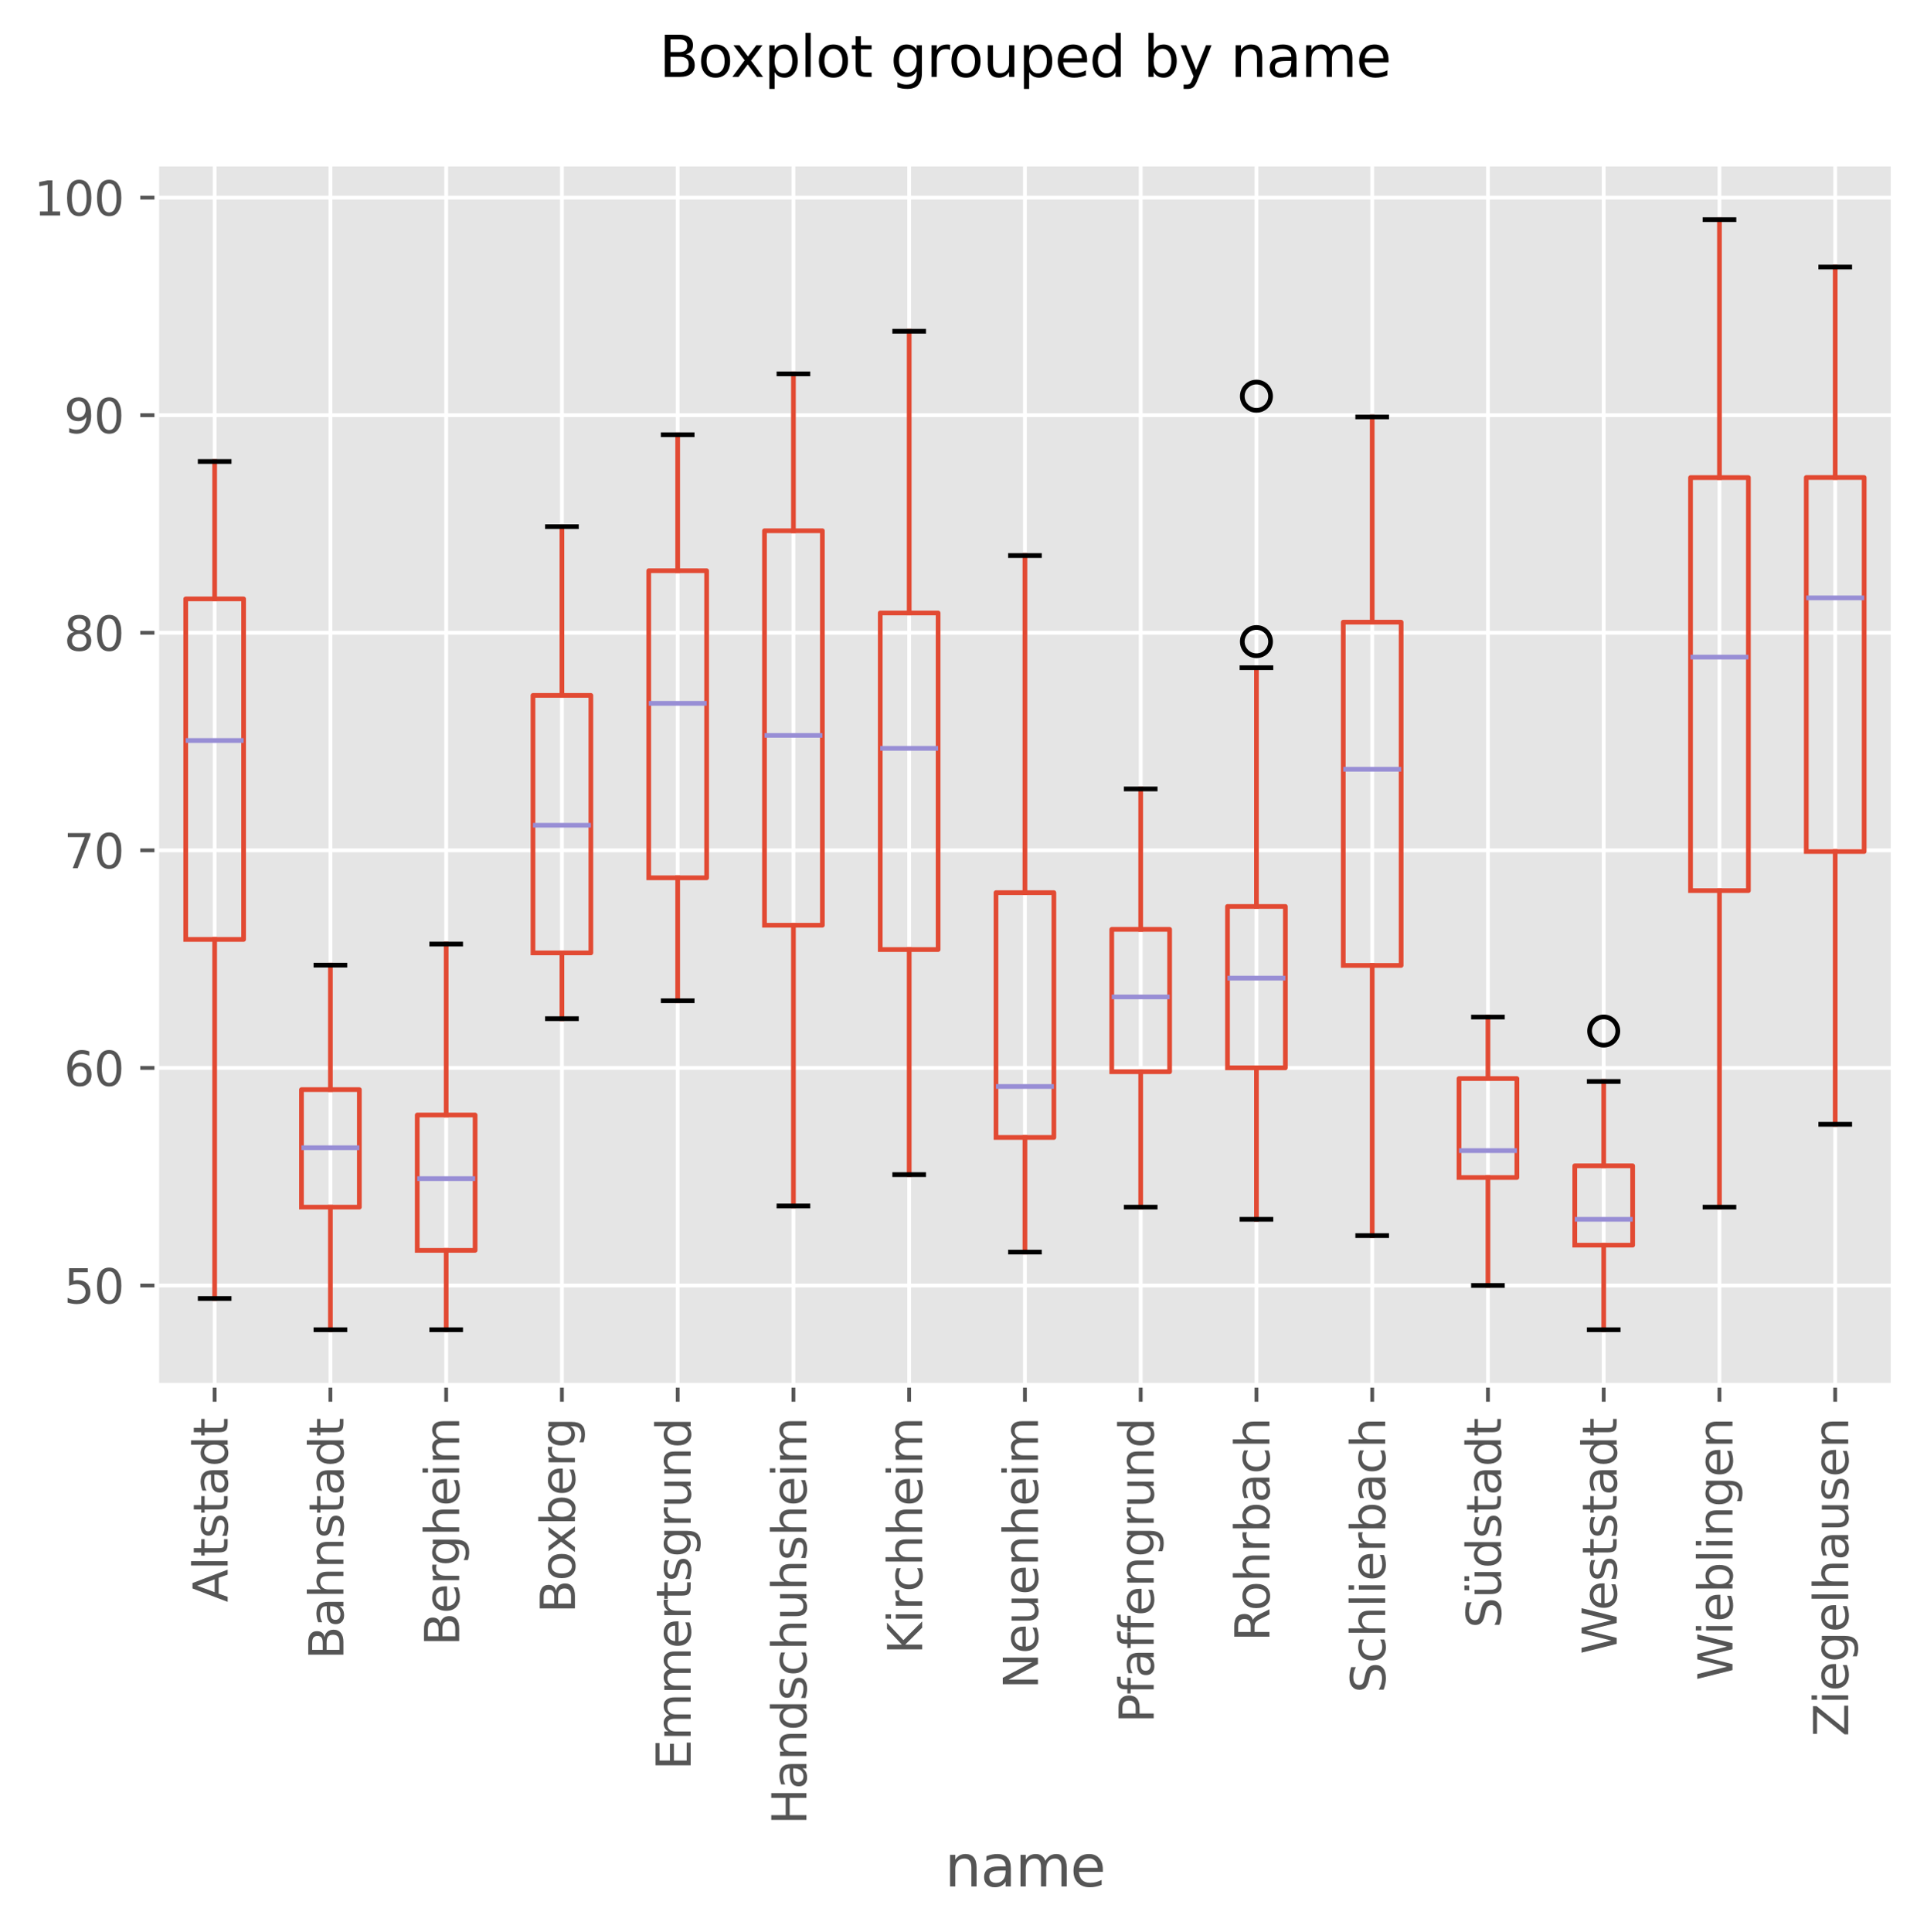 <?xml version="1.0" encoding="utf-8" standalone="no"?>
<!DOCTYPE svg PUBLIC "-//W3C//DTD SVG 1.1//EN"
  "http://www.w3.org/Graphics/SVG/1.1/DTD/svg11.dtd">
<svg xmlns:xlink="http://www.w3.org/1999/xlink" width="409.127pt" height="410.135pt" viewBox="0 0 409.127 410.135" xmlns="http://www.w3.org/2000/svg" version="1.1">
 <defs>
  <style type="text/css">*{stroke-linejoin: round; stroke-linecap: butt}</style>
 </defs>
 <g id="figure_1">
  <g id="patch_1">
   <path d="M 0 410.135 
L 409.127 410.135 
L 409.127 0 
L 0 0 
z
" style="fill: #ffffff"/>
  </g>
  <g id="axes_1">
   <g id="patch_2">
    <path d="M 33.288 294.048 
L 401.928 294.048 
L 401.928 34.848 
L 33.288 34.848 
z
" style="fill: #e5e5e5"/>
   </g>
   <g id="matplotlib.axis_1">
    <g id="xtick_1">
     <g id="line2d_1">
      <path d="M 45.575 294.048 
L 45.575 34.848 
" clip-path="url(#pa601365d12)" style="fill: none; stroke: #ffffff; stroke-width: 0.8; stroke-linecap: square"/>
     </g>
     <g id="line2d_2">
      <defs>
       <path id="mf03b03713c" d="M 0 0 
L 0 3.5 
" style="stroke: #555555; stroke-width: 0.8"/>
      </defs>
      <g>
       <use xlink:href="#mf03b03713c" x="45.575" y="294.048" style="fill: #555555; stroke: #555555; stroke-width: 0.8"/>
      </g>
     </g>
     <g id="text_1">
      <!-- Altstadt -->
      <g style="fill: #555555" transform="translate(48.335 340.114) rotate(-90) scale(0.1 -0.1)">
       <defs>
        <path id="DejaVuSans-41" d="M 2188 4044 
L 1331 1722 
L 3047 1722 
L 2188 4044 
z
M 1831 4666 
L 2547 4666 
L 4325 0 
L 3669 0 
L 3244 1197 
L 1141 1197 
L 716 0 
L 50 0 
L 1831 4666 
z
" transform="scale(0.016)"/>
        <path id="DejaVuSans-6c" d="M 603 4863 
L 1178 4863 
L 1178 0 
L 603 0 
L 603 4863 
z
" transform="scale(0.016)"/>
        <path id="DejaVuSans-74" d="M 1172 4494 
L 1172 3500 
L 2356 3500 
L 2356 3053 
L 1172 3053 
L 1172 1153 
Q 1172 725 1289 603 
Q 1406 481 1766 481 
L 2356 481 
L 2356 0 
L 1766 0 
Q 1100 0 847 248 
Q 594 497 594 1153 
L 594 3053 
L 172 3053 
L 172 3500 
L 594 3500 
L 594 4494 
L 1172 4494 
z
" transform="scale(0.016)"/>
        <path id="DejaVuSans-73" d="M 2834 3397 
L 2834 2853 
Q 2591 2978 2328 3040 
Q 2066 3103 1784 3103 
Q 1356 3103 1142 2972 
Q 928 2841 928 2578 
Q 928 2378 1081 2264 
Q 1234 2150 1697 2047 
L 1894 2003 
Q 2506 1872 2764 1633 
Q 3022 1394 3022 966 
Q 3022 478 2636 193 
Q 2250 -91 1575 -91 
Q 1294 -91 989 -36 
Q 684 19 347 128 
L 347 722 
Q 666 556 975 473 
Q 1284 391 1588 391 
Q 1994 391 2212 530 
Q 2431 669 2431 922 
Q 2431 1156 2273 1281 
Q 2116 1406 1581 1522 
L 1381 1569 
Q 847 1681 609 1914 
Q 372 2147 372 2553 
Q 372 3047 722 3315 
Q 1072 3584 1716 3584 
Q 2034 3584 2315 3537 
Q 2597 3491 2834 3397 
z
" transform="scale(0.016)"/>
        <path id="DejaVuSans-61" d="M 2194 1759 
Q 1497 1759 1228 1600 
Q 959 1441 959 1056 
Q 959 750 1161 570 
Q 1363 391 1709 391 
Q 2188 391 2477 730 
Q 2766 1069 2766 1631 
L 2766 1759 
L 2194 1759 
z
M 3341 1997 
L 3341 0 
L 2766 0 
L 2766 531 
Q 2569 213 2275 61 
Q 1981 -91 1556 -91 
Q 1019 -91 701 211 
Q 384 513 384 1019 
Q 384 1609 779 1909 
Q 1175 2209 1959 2209 
L 2766 2209 
L 2766 2266 
Q 2766 2663 2505 2880 
Q 2244 3097 1772 3097 
Q 1472 3097 1187 3025 
Q 903 2953 641 2809 
L 641 3341 
Q 956 3463 1253 3523 
Q 1550 3584 1831 3584 
Q 2591 3584 2966 3190 
Q 3341 2797 3341 1997 
z
" transform="scale(0.016)"/>
        <path id="DejaVuSans-64" d="M 2906 2969 
L 2906 4863 
L 3481 4863 
L 3481 0 
L 2906 0 
L 2906 525 
Q 2725 213 2448 61 
Q 2172 -91 1784 -91 
Q 1150 -91 751 415 
Q 353 922 353 1747 
Q 353 2572 751 3078 
Q 1150 3584 1784 3584 
Q 2172 3584 2448 3432 
Q 2725 3281 2906 2969 
z
M 947 1747 
Q 947 1113 1208 752 
Q 1469 391 1925 391 
Q 2381 391 2643 752 
Q 2906 1113 2906 1747 
Q 2906 2381 2643 2742 
Q 2381 3103 1925 3103 
Q 1469 3103 1208 2742 
Q 947 2381 947 1747 
z
" transform="scale(0.016)"/>
       </defs>
       <use xlink:href="#DejaVuSans-41"/>
       <use xlink:href="#DejaVuSans-6c" x="68.408"/>
       <use xlink:href="#DejaVuSans-74" x="96.191"/>
       <use xlink:href="#DejaVuSans-73" x="135.4"/>
       <use xlink:href="#DejaVuSans-74" x="187.5"/>
       <use xlink:href="#DejaVuSans-61" x="226.709"/>
       <use xlink:href="#DejaVuSans-64" x="287.988"/>
       <use xlink:href="#DejaVuSans-74" x="351.465"/>
      </g>
     </g>
    </g>
    <g id="xtick_2">
     <g id="line2d_3">
      <path d="M 70.151 294.048 
L 70.151 34.848 
" clip-path="url(#pa601365d12)" style="fill: none; stroke: #ffffff; stroke-width: 0.8; stroke-linecap: square"/>
     </g>
     <g id="line2d_4">
      <g>
       <use xlink:href="#mf03b03713c" x="70.151" y="294.048" style="fill: #555555; stroke: #555555; stroke-width: 0.8"/>
      </g>
     </g>
     <g id="text_2">
      <!-- Bahnstadt -->
      <g style="fill: #555555" transform="translate(72.911 352.239) rotate(-90) scale(0.1 -0.1)">
       <defs>
        <path id="DejaVuSans-42" d="M 1259 2228 
L 1259 519 
L 2272 519 
Q 2781 519 3026 730 
Q 3272 941 3272 1375 
Q 3272 1813 3026 2020 
Q 2781 2228 2272 2228 
L 1259 2228 
z
M 1259 4147 
L 1259 2741 
L 2194 2741 
Q 2656 2741 2882 2914 
Q 3109 3088 3109 3444 
Q 3109 3797 2882 3972 
Q 2656 4147 2194 4147 
L 1259 4147 
z
M 628 4666 
L 2241 4666 
Q 2963 4666 3353 4366 
Q 3744 4066 3744 3513 
Q 3744 3084 3544 2831 
Q 3344 2578 2956 2516 
Q 3422 2416 3680 2098 
Q 3938 1781 3938 1306 
Q 3938 681 3513 340 
Q 3088 0 2303 0 
L 628 0 
L 628 4666 
z
" transform="scale(0.016)"/>
        <path id="DejaVuSans-68" d="M 3513 2113 
L 3513 0 
L 2938 0 
L 2938 2094 
Q 2938 2591 2744 2837 
Q 2550 3084 2163 3084 
Q 1697 3084 1428 2787 
Q 1159 2491 1159 1978 
L 1159 0 
L 581 0 
L 581 4863 
L 1159 4863 
L 1159 2956 
Q 1366 3272 1645 3428 
Q 1925 3584 2291 3584 
Q 2894 3584 3203 3211 
Q 3513 2838 3513 2113 
z
" transform="scale(0.016)"/>
        <path id="DejaVuSans-6e" d="M 3513 2113 
L 3513 0 
L 2938 0 
L 2938 2094 
Q 2938 2591 2744 2837 
Q 2550 3084 2163 3084 
Q 1697 3084 1428 2787 
Q 1159 2491 1159 1978 
L 1159 0 
L 581 0 
L 581 3500 
L 1159 3500 
L 1159 2956 
Q 1366 3272 1645 3428 
Q 1925 3584 2291 3584 
Q 2894 3584 3203 3211 
Q 3513 2838 3513 2113 
z
" transform="scale(0.016)"/>
       </defs>
       <use xlink:href="#DejaVuSans-42"/>
       <use xlink:href="#DejaVuSans-61" x="68.604"/>
       <use xlink:href="#DejaVuSans-68" x="129.883"/>
       <use xlink:href="#DejaVuSans-6e" x="193.262"/>
       <use xlink:href="#DejaVuSans-73" x="256.641"/>
       <use xlink:href="#DejaVuSans-74" x="308.74"/>
       <use xlink:href="#DejaVuSans-61" x="347.949"/>
       <use xlink:href="#DejaVuSans-64" x="409.229"/>
       <use xlink:href="#DejaVuSans-74" x="472.705"/>
      </g>
     </g>
    </g>
    <g id="xtick_3">
     <g id="line2d_5">
      <path d="M 94.728 294.048 
L 94.728 34.848 
" clip-path="url(#pa601365d12)" style="fill: none; stroke: #ffffff; stroke-width: 0.8; stroke-linecap: square"/>
     </g>
     <g id="line2d_6">
      <g>
       <use xlink:href="#mf03b03713c" x="94.728" y="294.048" style="fill: #555555; stroke: #555555; stroke-width: 0.8"/>
      </g>
     </g>
     <g id="text_3">
      <!-- Bergheim -->
      <g style="fill: #555555" transform="translate(97.487 349.356) rotate(-90) scale(0.1 -0.1)">
       <defs>
        <path id="DejaVuSans-65" d="M 3597 1894 
L 3597 1613 
L 953 1613 
Q 991 1019 1311 708 
Q 1631 397 2203 397 
Q 2534 397 2845 478 
Q 3156 559 3463 722 
L 3463 178 
Q 3153 47 2828 -22 
Q 2503 -91 2169 -91 
Q 1331 -91 842 396 
Q 353 884 353 1716 
Q 353 2575 817 3079 
Q 1281 3584 2069 3584 
Q 2775 3584 3186 3129 
Q 3597 2675 3597 1894 
z
M 3022 2063 
Q 3016 2534 2758 2815 
Q 2500 3097 2075 3097 
Q 1594 3097 1305 2825 
Q 1016 2553 972 2059 
L 3022 2063 
z
" transform="scale(0.016)"/>
        <path id="DejaVuSans-72" d="M 2631 2963 
Q 2534 3019 2420 3045 
Q 2306 3072 2169 3072 
Q 1681 3072 1420 2755 
Q 1159 2438 1159 1844 
L 1159 0 
L 581 0 
L 581 3500 
L 1159 3500 
L 1159 2956 
Q 1341 3275 1631 3429 
Q 1922 3584 2338 3584 
Q 2397 3584 2469 3576 
Q 2541 3569 2628 3553 
L 2631 2963 
z
" transform="scale(0.016)"/>
        <path id="DejaVuSans-67" d="M 2906 1791 
Q 2906 2416 2648 2759 
Q 2391 3103 1925 3103 
Q 1463 3103 1205 2759 
Q 947 2416 947 1791 
Q 947 1169 1205 825 
Q 1463 481 1925 481 
Q 2391 481 2648 825 
Q 2906 1169 2906 1791 
z
M 3481 434 
Q 3481 -459 3084 -895 
Q 2688 -1331 1869 -1331 
Q 1566 -1331 1297 -1286 
Q 1028 -1241 775 -1147 
L 775 -588 
Q 1028 -725 1275 -790 
Q 1522 -856 1778 -856 
Q 2344 -856 2625 -561 
Q 2906 -266 2906 331 
L 2906 616 
Q 2728 306 2450 153 
Q 2172 0 1784 0 
Q 1141 0 747 490 
Q 353 981 353 1791 
Q 353 2603 747 3093 
Q 1141 3584 1784 3584 
Q 2172 3584 2450 3431 
Q 2728 3278 2906 2969 
L 2906 3500 
L 3481 3500 
L 3481 434 
z
" transform="scale(0.016)"/>
        <path id="DejaVuSans-69" d="M 603 3500 
L 1178 3500 
L 1178 0 
L 603 0 
L 603 3500 
z
M 603 4863 
L 1178 4863 
L 1178 4134 
L 603 4134 
L 603 4863 
z
" transform="scale(0.016)"/>
        <path id="DejaVuSans-6d" d="M 3328 2828 
Q 3544 3216 3844 3400 
Q 4144 3584 4550 3584 
Q 5097 3584 5394 3201 
Q 5691 2819 5691 2113 
L 5691 0 
L 5113 0 
L 5113 2094 
Q 5113 2597 4934 2840 
Q 4756 3084 4391 3084 
Q 3944 3084 3684 2787 
Q 3425 2491 3425 1978 
L 3425 0 
L 2847 0 
L 2847 2094 
Q 2847 2600 2669 2842 
Q 2491 3084 2119 3084 
Q 1678 3084 1418 2786 
Q 1159 2488 1159 1978 
L 1159 0 
L 581 0 
L 581 3500 
L 1159 3500 
L 1159 2956 
Q 1356 3278 1631 3431 
Q 1906 3584 2284 3584 
Q 2666 3584 2933 3390 
Q 3200 3197 3328 2828 
z
" transform="scale(0.016)"/>
       </defs>
       <use xlink:href="#DejaVuSans-42"/>
       <use xlink:href="#DejaVuSans-65" x="68.604"/>
       <use xlink:href="#DejaVuSans-72" x="130.127"/>
       <use xlink:href="#DejaVuSans-67" x="169.49"/>
       <use xlink:href="#DejaVuSans-68" x="232.967"/>
       <use xlink:href="#DejaVuSans-65" x="296.346"/>
       <use xlink:href="#DejaVuSans-69" x="357.869"/>
       <use xlink:href="#DejaVuSans-6d" x="385.652"/>
      </g>
     </g>
    </g>
    <g id="xtick_4">
     <g id="line2d_7">
      <path d="M 119.303 294.048 
L 119.303 34.848 
" clip-path="url(#pa601365d12)" style="fill: none; stroke: #ffffff; stroke-width: 0.8; stroke-linecap: square"/>
     </g>
     <g id="line2d_8">
      <g>
       <use xlink:href="#mf03b03713c" x="119.303" y="294.048" style="fill: #555555; stroke: #555555; stroke-width: 0.8"/>
      </g>
     </g>
     <g id="text_4">
      <!-- Boxberg -->
      <g style="fill: #555555" transform="translate(122.063 342.42) rotate(-90) scale(0.1 -0.1)">
       <defs>
        <path id="DejaVuSans-6f" d="M 1959 3097 
Q 1497 3097 1228 2736 
Q 959 2375 959 1747 
Q 959 1119 1226 758 
Q 1494 397 1959 397 
Q 2419 397 2687 759 
Q 2956 1122 2956 1747 
Q 2956 2369 2687 2733 
Q 2419 3097 1959 3097 
z
M 1959 3584 
Q 2709 3584 3137 3096 
Q 3566 2609 3566 1747 
Q 3566 888 3137 398 
Q 2709 -91 1959 -91 
Q 1206 -91 779 398 
Q 353 888 353 1747 
Q 353 2609 779 3096 
Q 1206 3584 1959 3584 
z
" transform="scale(0.016)"/>
        <path id="DejaVuSans-78" d="M 3513 3500 
L 2247 1797 
L 3578 0 
L 2900 0 
L 1881 1375 
L 863 0 
L 184 0 
L 1544 1831 
L 300 3500 
L 978 3500 
L 1906 2253 
L 2834 3500 
L 3513 3500 
z
" transform="scale(0.016)"/>
        <path id="DejaVuSans-62" d="M 3116 1747 
Q 3116 2381 2855 2742 
Q 2594 3103 2138 3103 
Q 1681 3103 1420 2742 
Q 1159 2381 1159 1747 
Q 1159 1113 1420 752 
Q 1681 391 2138 391 
Q 2594 391 2855 752 
Q 3116 1113 3116 1747 
z
M 1159 2969 
Q 1341 3281 1617 3432 
Q 1894 3584 2278 3584 
Q 2916 3584 3314 3078 
Q 3713 2572 3713 1747 
Q 3713 922 3314 415 
Q 2916 -91 2278 -91 
Q 1894 -91 1617 61 
Q 1341 213 1159 525 
L 1159 0 
L 581 0 
L 581 4863 
L 1159 4863 
L 1159 2969 
z
" transform="scale(0.016)"/>
       </defs>
       <use xlink:href="#DejaVuSans-42"/>
       <use xlink:href="#DejaVuSans-6f" x="68.604"/>
       <use xlink:href="#DejaVuSans-78" x="126.66"/>
       <use xlink:href="#DejaVuSans-62" x="185.84"/>
       <use xlink:href="#DejaVuSans-65" x="249.316"/>
       <use xlink:href="#DejaVuSans-72" x="310.84"/>
       <use xlink:href="#DejaVuSans-67" x="350.203"/>
      </g>
     </g>
    </g>
    <g id="xtick_5">
     <g id="line2d_9">
      <path d="M 143.88 294.048 
L 143.88 34.848 
" clip-path="url(#pa601365d12)" style="fill: none; stroke: #ffffff; stroke-width: 0.8; stroke-linecap: square"/>
     </g>
     <g id="line2d_10">
      <g>
       <use xlink:href="#mf03b03713c" x="143.88" y="294.048" style="fill: #555555; stroke: #555555; stroke-width: 0.8"/>
      </g>
     </g>
     <g id="text_5">
      <!-- Emmertsgrund -->
      <g style="fill: #555555" transform="translate(146.639 375.725) rotate(-90) scale(0.1 -0.1)">
       <defs>
        <path id="DejaVuSans-45" d="M 628 4666 
L 3578 4666 
L 3578 4134 
L 1259 4134 
L 1259 2753 
L 3481 2753 
L 3481 2222 
L 1259 2222 
L 1259 531 
L 3634 531 
L 3634 0 
L 628 0 
L 628 4666 
z
" transform="scale(0.016)"/>
        <path id="DejaVuSans-75" d="M 544 1381 
L 544 3500 
L 1119 3500 
L 1119 1403 
Q 1119 906 1312 657 
Q 1506 409 1894 409 
Q 2359 409 2629 706 
Q 2900 1003 2900 1516 
L 2900 3500 
L 3475 3500 
L 3475 0 
L 2900 0 
L 2900 538 
Q 2691 219 2414 64 
Q 2138 -91 1772 -91 
Q 1169 -91 856 284 
Q 544 659 544 1381 
z
M 1991 3584 
L 1991 3584 
z
" transform="scale(0.016)"/>
       </defs>
       <use xlink:href="#DejaVuSans-45"/>
       <use xlink:href="#DejaVuSans-6d" x="63.184"/>
       <use xlink:href="#DejaVuSans-6d" x="160.596"/>
       <use xlink:href="#DejaVuSans-65" x="258.008"/>
       <use xlink:href="#DejaVuSans-72" x="319.531"/>
       <use xlink:href="#DejaVuSans-74" x="360.645"/>
       <use xlink:href="#DejaVuSans-73" x="399.854"/>
       <use xlink:href="#DejaVuSans-67" x="451.953"/>
       <use xlink:href="#DejaVuSans-72" x="515.43"/>
       <use xlink:href="#DejaVuSans-75" x="556.543"/>
       <use xlink:href="#DejaVuSans-6e" x="619.922"/>
       <use xlink:href="#DejaVuSans-64" x="683.301"/>
      </g>
     </g>
    </g>
    <g id="xtick_6">
     <g id="line2d_11">
      <path d="M 168.456 294.048 
L 168.456 34.848 
" clip-path="url(#pa601365d12)" style="fill: none; stroke: #ffffff; stroke-width: 0.8; stroke-linecap: square"/>
     </g>
     <g id="line2d_12">
      <g>
       <use xlink:href="#mf03b03713c" x="168.456" y="294.048" style="fill: #555555; stroke: #555555; stroke-width: 0.8"/>
      </g>
     </g>
     <g id="text_6">
      <!-- Handschuhsheim -->
      <g style="fill: #555555" transform="translate(171.215 387.321) rotate(-90) scale(0.1 -0.1)">
       <defs>
        <path id="DejaVuSans-48" d="M 628 4666 
L 1259 4666 
L 1259 2753 
L 3553 2753 
L 3553 4666 
L 4184 4666 
L 4184 0 
L 3553 0 
L 3553 2222 
L 1259 2222 
L 1259 0 
L 628 0 
L 628 4666 
z
" transform="scale(0.016)"/>
        <path id="DejaVuSans-63" d="M 3122 3366 
L 3122 2828 
Q 2878 2963 2633 3030 
Q 2388 3097 2138 3097 
Q 1578 3097 1268 2742 
Q 959 2388 959 1747 
Q 959 1106 1268 751 
Q 1578 397 2138 397 
Q 2388 397 2633 464 
Q 2878 531 3122 666 
L 3122 134 
Q 2881 22 2623 -34 
Q 2366 -91 2075 -91 
Q 1284 -91 818 406 
Q 353 903 353 1747 
Q 353 2603 823 3093 
Q 1294 3584 2113 3584 
Q 2378 3584 2631 3529 
Q 2884 3475 3122 3366 
z
" transform="scale(0.016)"/>
       </defs>
       <use xlink:href="#DejaVuSans-48"/>
       <use xlink:href="#DejaVuSans-61" x="75.195"/>
       <use xlink:href="#DejaVuSans-6e" x="136.475"/>
       <use xlink:href="#DejaVuSans-64" x="199.854"/>
       <use xlink:href="#DejaVuSans-73" x="263.33"/>
       <use xlink:href="#DejaVuSans-63" x="315.43"/>
       <use xlink:href="#DejaVuSans-68" x="370.41"/>
       <use xlink:href="#DejaVuSans-75" x="433.789"/>
       <use xlink:href="#DejaVuSans-68" x="497.168"/>
       <use xlink:href="#DejaVuSans-73" x="560.547"/>
       <use xlink:href="#DejaVuSans-68" x="612.646"/>
       <use xlink:href="#DejaVuSans-65" x="676.025"/>
       <use xlink:href="#DejaVuSans-69" x="737.549"/>
       <use xlink:href="#DejaVuSans-6d" x="765.332"/>
      </g>
     </g>
    </g>
    <g id="xtick_7">
     <g id="line2d_13">
      <path d="M 193.031 294.048 
L 193.031 34.848 
" clip-path="url(#pa601365d12)" style="fill: none; stroke: #ffffff; stroke-width: 0.8; stroke-linecap: square"/>
     </g>
     <g id="line2d_14">
      <g>
       <use xlink:href="#mf03b03713c" x="193.031" y="294.048" style="fill: #555555; stroke: #555555; stroke-width: 0.8"/>
      </g>
     </g>
     <g id="text_7">
      <!-- Kirchheim -->
      <g style="fill: #555555" transform="translate(195.791 351.115) rotate(-90) scale(0.1 -0.1)">
       <defs>
        <path id="DejaVuSans-4b" d="M 628 4666 
L 1259 4666 
L 1259 2694 
L 3353 4666 
L 4166 4666 
L 1850 2491 
L 4331 0 
L 3500 0 
L 1259 2247 
L 1259 0 
L 628 0 
L 628 4666 
z
" transform="scale(0.016)"/>
       </defs>
       <use xlink:href="#DejaVuSans-4b"/>
       <use xlink:href="#DejaVuSans-69" x="65.576"/>
       <use xlink:href="#DejaVuSans-72" x="93.359"/>
       <use xlink:href="#DejaVuSans-63" x="132.223"/>
       <use xlink:href="#DejaVuSans-68" x="187.203"/>
       <use xlink:href="#DejaVuSans-68" x="250.582"/>
       <use xlink:href="#DejaVuSans-65" x="313.961"/>
       <use xlink:href="#DejaVuSans-69" x="375.484"/>
       <use xlink:href="#DejaVuSans-6d" x="403.268"/>
      </g>
     </g>
    </g>
    <g id="xtick_8">
     <g id="line2d_15">
      <path d="M 217.607 294.048 
L 217.607 34.848 
" clip-path="url(#pa601365d12)" style="fill: none; stroke: #ffffff; stroke-width: 0.8; stroke-linecap: square"/>
     </g>
     <g id="line2d_16">
      <g>
       <use xlink:href="#mf03b03713c" x="217.607" y="294.048" style="fill: #555555; stroke: #555555; stroke-width: 0.8"/>
      </g>
     </g>
     <g id="text_8">
      <!-- Neuenheim -->
      <g style="fill: #555555" transform="translate(220.367 358.52) rotate(-90) scale(0.1 -0.1)">
       <defs>
        <path id="DejaVuSans-4e" d="M 628 4666 
L 1478 4666 
L 3547 763 
L 3547 4666 
L 4159 4666 
L 4159 0 
L 3309 0 
L 1241 3903 
L 1241 0 
L 628 0 
L 628 4666 
z
" transform="scale(0.016)"/>
       </defs>
       <use xlink:href="#DejaVuSans-4e"/>
       <use xlink:href="#DejaVuSans-65" x="74.805"/>
       <use xlink:href="#DejaVuSans-75" x="136.328"/>
       <use xlink:href="#DejaVuSans-65" x="199.707"/>
       <use xlink:href="#DejaVuSans-6e" x="261.23"/>
       <use xlink:href="#DejaVuSans-68" x="324.609"/>
       <use xlink:href="#DejaVuSans-65" x="387.988"/>
       <use xlink:href="#DejaVuSans-69" x="449.512"/>
       <use xlink:href="#DejaVuSans-6d" x="477.295"/>
      </g>
     </g>
    </g>
    <g id="xtick_9">
     <g id="line2d_17">
      <path d="M 242.184 294.048 
L 242.184 34.848 
" clip-path="url(#pa601365d12)" style="fill: none; stroke: #ffffff; stroke-width: 0.8; stroke-linecap: square"/>
     </g>
     <g id="line2d_18">
      <g>
       <use xlink:href="#mf03b03713c" x="242.184" y="294.048" style="fill: #555555; stroke: #555555; stroke-width: 0.8"/>
      </g>
     </g>
     <g id="text_9">
      <!-- Pfaffengrund -->
      <g style="fill: #555555" transform="translate(244.943 365.74) rotate(-90) scale(0.1 -0.1)">
       <defs>
        <path id="DejaVuSans-50" d="M 1259 4147 
L 1259 2394 
L 2053 2394 
Q 2494 2394 2734 2622 
Q 2975 2850 2975 3272 
Q 2975 3691 2734 3919 
Q 2494 4147 2053 4147 
L 1259 4147 
z
M 628 4666 
L 2053 4666 
Q 2838 4666 3239 4311 
Q 3641 3956 3641 3272 
Q 3641 2581 3239 2228 
Q 2838 1875 2053 1875 
L 1259 1875 
L 1259 0 
L 628 0 
L 628 4666 
z
" transform="scale(0.016)"/>
        <path id="DejaVuSans-66" d="M 2375 4863 
L 2375 4384 
L 1825 4384 
Q 1516 4384 1395 4259 
Q 1275 4134 1275 3809 
L 1275 3500 
L 2222 3500 
L 2222 3053 
L 1275 3053 
L 1275 0 
L 697 0 
L 697 3053 
L 147 3053 
L 147 3500 
L 697 3500 
L 697 3744 
Q 697 4328 969 4595 
Q 1241 4863 1831 4863 
L 2375 4863 
z
" transform="scale(0.016)"/>
       </defs>
       <use xlink:href="#DejaVuSans-50"/>
       <use xlink:href="#DejaVuSans-66" x="60.303"/>
       <use xlink:href="#DejaVuSans-61" x="95.508"/>
       <use xlink:href="#DejaVuSans-66" x="156.787"/>
       <use xlink:href="#DejaVuSans-66" x="191.992"/>
       <use xlink:href="#DejaVuSans-65" x="227.197"/>
       <use xlink:href="#DejaVuSans-6e" x="288.721"/>
       <use xlink:href="#DejaVuSans-67" x="352.1"/>
       <use xlink:href="#DejaVuSans-72" x="415.576"/>
       <use xlink:href="#DejaVuSans-75" x="456.689"/>
       <use xlink:href="#DejaVuSans-6e" x="520.068"/>
       <use xlink:href="#DejaVuSans-64" x="583.447"/>
      </g>
     </g>
    </g>
    <g id="xtick_10">
     <g id="line2d_19">
      <path d="M 266.76 294.048 
L 266.76 34.848 
" clip-path="url(#pa601365d12)" style="fill: none; stroke: #ffffff; stroke-width: 0.8; stroke-linecap: square"/>
     </g>
     <g id="line2d_20">
      <g>
       <use xlink:href="#mf03b03713c" x="266.76" y="294.048" style="fill: #555555; stroke: #555555; stroke-width: 0.8"/>
      </g>
     </g>
     <g id="text_10">
      <!-- Rohrbach -->
      <g style="fill: #555555" transform="translate(269.519 348.426) rotate(-90) scale(0.1 -0.1)">
       <defs>
        <path id="DejaVuSans-52" d="M 2841 2188 
Q 3044 2119 3236 1894 
Q 3428 1669 3622 1275 
L 4263 0 
L 3584 0 
L 2988 1197 
Q 2756 1666 2539 1819 
Q 2322 1972 1947 1972 
L 1259 1972 
L 1259 0 
L 628 0 
L 628 4666 
L 2053 4666 
Q 2853 4666 3247 4331 
Q 3641 3997 3641 3322 
Q 3641 2881 3436 2590 
Q 3231 2300 2841 2188 
z
M 1259 4147 
L 1259 2491 
L 2053 2491 
Q 2509 2491 2742 2702 
Q 2975 2913 2975 3322 
Q 2975 3731 2742 3939 
Q 2509 4147 2053 4147 
L 1259 4147 
z
" transform="scale(0.016)"/>
       </defs>
       <use xlink:href="#DejaVuSans-52"/>
       <use xlink:href="#DejaVuSans-6f" x="64.982"/>
       <use xlink:href="#DejaVuSans-68" x="126.164"/>
       <use xlink:href="#DejaVuSans-72" x="189.543"/>
       <use xlink:href="#DejaVuSans-62" x="230.656"/>
       <use xlink:href="#DejaVuSans-61" x="294.133"/>
       <use xlink:href="#DejaVuSans-63" x="355.412"/>
       <use xlink:href="#DejaVuSans-68" x="410.393"/>
      </g>
     </g>
    </g>
    <g id="xtick_11">
     <g id="line2d_21">
      <path d="M 291.336 294.048 
L 291.336 34.848 
" clip-path="url(#pa601365d12)" style="fill: none; stroke: #ffffff; stroke-width: 0.8; stroke-linecap: square"/>
     </g>
     <g id="line2d_22">
      <g>
       <use xlink:href="#mf03b03713c" x="291.336" y="294.048" style="fill: #555555; stroke: #555555; stroke-width: 0.8"/>
      </g>
     </g>
     <g id="text_11">
      <!-- Schlierbach -->
      <g style="fill: #555555" transform="translate(294.095 359.365) rotate(-90) scale(0.1 -0.1)">
       <defs>
        <path id="DejaVuSans-53" d="M 3425 4513 
L 3425 3897 
Q 3066 4069 2747 4153 
Q 2428 4238 2131 4238 
Q 1616 4238 1336 4038 
Q 1056 3838 1056 3469 
Q 1056 3159 1242 3001 
Q 1428 2844 1947 2747 
L 2328 2669 
Q 3034 2534 3370 2195 
Q 3706 1856 3706 1288 
Q 3706 609 3251 259 
Q 2797 -91 1919 -91 
Q 1588 -91 1214 -16 
Q 841 59 441 206 
L 441 856 
Q 825 641 1194 531 
Q 1563 422 1919 422 
Q 2459 422 2753 634 
Q 3047 847 3047 1241 
Q 3047 1584 2836 1778 
Q 2625 1972 2144 2069 
L 1759 2144 
Q 1053 2284 737 2584 
Q 422 2884 422 3419 
Q 422 4038 858 4394 
Q 1294 4750 2059 4750 
Q 2388 4750 2728 4690 
Q 3069 4631 3425 4513 
z
" transform="scale(0.016)"/>
       </defs>
       <use xlink:href="#DejaVuSans-53"/>
       <use xlink:href="#DejaVuSans-63" x="63.477"/>
       <use xlink:href="#DejaVuSans-68" x="118.457"/>
       <use xlink:href="#DejaVuSans-6c" x="181.836"/>
       <use xlink:href="#DejaVuSans-69" x="209.619"/>
       <use xlink:href="#DejaVuSans-65" x="237.402"/>
       <use xlink:href="#DejaVuSans-72" x="298.926"/>
       <use xlink:href="#DejaVuSans-62" x="340.039"/>
       <use xlink:href="#DejaVuSans-61" x="403.516"/>
       <use xlink:href="#DejaVuSans-63" x="464.795"/>
       <use xlink:href="#DejaVuSans-68" x="519.775"/>
      </g>
     </g>
    </g>
    <g id="xtick_12">
     <g id="line2d_23">
      <path d="M 315.911 294.048 
L 315.911 34.848 
" clip-path="url(#pa601365d12)" style="fill: none; stroke: #ffffff; stroke-width: 0.8; stroke-linecap: square"/>
     </g>
     <g id="line2d_24">
      <g>
       <use xlink:href="#mf03b03713c" x="315.911" y="294.048" style="fill: #555555; stroke: #555555; stroke-width: 0.8"/>
      </g>
     </g>
     <g id="text_12">
      <!-- Südstadt -->
      <g style="fill: #555555" transform="translate(318.671 345.609) rotate(-90) scale(0.1 -0.1)">
       <defs>
        <path id="DejaVuSans-fc" d="M 544 1381 
L 544 3500 
L 1119 3500 
L 1119 1403 
Q 1119 906 1312 657 
Q 1506 409 1894 409 
Q 2359 409 2629 706 
Q 2900 1003 2900 1516 
L 2900 3500 
L 3475 3500 
L 3475 0 
L 2900 0 
L 2900 538 
Q 2691 219 2414 64 
Q 2138 -91 1772 -91 
Q 1169 -91 856 284 
Q 544 659 544 1381 
z
M 1991 3584 
L 1991 3584 
z
M 2278 4850 
L 2913 4850 
L 2913 4219 
L 2278 4219 
L 2278 4850 
z
M 1056 4850 
L 1691 4850 
L 1691 4219 
L 1056 4219 
L 1056 4850 
z
" transform="scale(0.016)"/>
       </defs>
       <use xlink:href="#DejaVuSans-53"/>
       <use xlink:href="#DejaVuSans-fc" x="63.477"/>
       <use xlink:href="#DejaVuSans-64" x="126.855"/>
       <use xlink:href="#DejaVuSans-73" x="190.332"/>
       <use xlink:href="#DejaVuSans-74" x="242.432"/>
       <use xlink:href="#DejaVuSans-61" x="281.641"/>
       <use xlink:href="#DejaVuSans-64" x="342.92"/>
       <use xlink:href="#DejaVuSans-74" x="406.396"/>
      </g>
     </g>
    </g>
    <g id="xtick_13">
     <g id="line2d_25">
      <path d="M 340.488 294.048 
L 340.488 34.848 
" clip-path="url(#pa601365d12)" style="fill: none; stroke: #ffffff; stroke-width: 0.8; stroke-linecap: square"/>
     </g>
     <g id="line2d_26">
      <g>
       <use xlink:href="#mf03b03713c" x="340.488" y="294.048" style="fill: #555555; stroke: #555555; stroke-width: 0.8"/>
      </g>
     </g>
     <g id="text_13">
      <!-- Weststadt -->
      <g style="fill: #555555" transform="translate(343.247 351.157) rotate(-90) scale(0.1 -0.1)">
       <defs>
        <path id="DejaVuSans-57" d="M 213 4666 
L 850 4666 
L 1831 722 
L 2809 4666 
L 3519 4666 
L 4500 722 
L 5478 4666 
L 6119 4666 
L 4947 0 
L 4153 0 
L 3169 4050 
L 2175 0 
L 1381 0 
L 213 4666 
z
" transform="scale(0.016)"/>
       </defs>
       <use xlink:href="#DejaVuSans-57"/>
       <use xlink:href="#DejaVuSans-65" x="93.002"/>
       <use xlink:href="#DejaVuSans-73" x="154.525"/>
       <use xlink:href="#DejaVuSans-74" x="206.625"/>
       <use xlink:href="#DejaVuSans-73" x="245.834"/>
       <use xlink:href="#DejaVuSans-74" x="297.934"/>
       <use xlink:href="#DejaVuSans-61" x="337.143"/>
       <use xlink:href="#DejaVuSans-64" x="398.422"/>
       <use xlink:href="#DejaVuSans-74" x="461.898"/>
      </g>
     </g>
    </g>
    <g id="xtick_14">
     <g id="line2d_27">
      <path d="M 365.063 294.048 
L 365.063 34.848 
" clip-path="url(#pa601365d12)" style="fill: none; stroke: #ffffff; stroke-width: 0.8; stroke-linecap: square"/>
     </g>
     <g id="line2d_28">
      <g>
       <use xlink:href="#mf03b03713c" x="365.063" y="294.048" style="fill: #555555; stroke: #555555; stroke-width: 0.8"/>
      </g>
     </g>
     <g id="text_14">
      <!-- Wieblingen -->
      <g style="fill: #555555" transform="translate(367.823 356.723) rotate(-90) scale(0.1 -0.1)">
       <use xlink:href="#DejaVuSans-57"/>
       <use xlink:href="#DejaVuSans-69" x="96.627"/>
       <use xlink:href="#DejaVuSans-65" x="124.41"/>
       <use xlink:href="#DejaVuSans-62" x="185.934"/>
       <use xlink:href="#DejaVuSans-6c" x="249.41"/>
       <use xlink:href="#DejaVuSans-69" x="277.193"/>
       <use xlink:href="#DejaVuSans-6e" x="304.977"/>
       <use xlink:href="#DejaVuSans-67" x="368.355"/>
       <use xlink:href="#DejaVuSans-65" x="431.832"/>
       <use xlink:href="#DejaVuSans-6e" x="493.355"/>
      </g>
     </g>
    </g>
    <g id="xtick_15">
     <g id="line2d_29">
      <path d="M 389.639 294.048 
L 389.639 34.848 
" clip-path="url(#pa601365d12)" style="fill: none; stroke: #ffffff; stroke-width: 0.8; stroke-linecap: square"/>
     </g>
     <g id="line2d_30">
      <g>
       <use xlink:href="#mf03b03713c" x="389.639" y="294.048" style="fill: #555555; stroke: #555555; stroke-width: 0.8"/>
      </g>
     </g>
     <g id="text_15">
      <!-- Ziegelhausen -->
      <g style="fill: #555555" transform="translate(392.399 368.612) rotate(-90) scale(0.1 -0.1)">
       <defs>
        <path id="DejaVuSans-5a" d="M 359 4666 
L 4025 4666 
L 4025 4184 
L 1075 531 
L 4097 531 
L 4097 0 
L 288 0 
L 288 481 
L 3238 4134 
L 359 4134 
L 359 4666 
z
" transform="scale(0.016)"/>
       </defs>
       <use xlink:href="#DejaVuSans-5a"/>
       <use xlink:href="#DejaVuSans-69" x="68.506"/>
       <use xlink:href="#DejaVuSans-65" x="96.289"/>
       <use xlink:href="#DejaVuSans-67" x="157.812"/>
       <use xlink:href="#DejaVuSans-65" x="221.289"/>
       <use xlink:href="#DejaVuSans-6c" x="282.812"/>
       <use xlink:href="#DejaVuSans-68" x="310.596"/>
       <use xlink:href="#DejaVuSans-61" x="373.975"/>
       <use xlink:href="#DejaVuSans-75" x="435.254"/>
       <use xlink:href="#DejaVuSans-73" x="498.633"/>
       <use xlink:href="#DejaVuSans-65" x="550.732"/>
       <use xlink:href="#DejaVuSans-6e" x="612.256"/>
      </g>
     </g>
    </g>
    <g id="text_16">
     <!-- name -->
     <g style="fill: #555555" transform="translate(200.592 400.44) scale(0.12 -0.12)">
      <use xlink:href="#DejaVuSans-6e"/>
      <use xlink:href="#DejaVuSans-61" x="63.379"/>
      <use xlink:href="#DejaVuSans-6d" x="124.658"/>
      <use xlink:href="#DejaVuSans-65" x="222.07"/>
     </g>
    </g>
   </g>
   <g id="matplotlib.axis_2">
    <g id="ytick_1">
     <g id="line2d_31">
      <path d="M 33.288 272.874 
L 401.928 272.874 
" clip-path="url(#pa601365d12)" style="fill: none; stroke: #ffffff; stroke-width: 0.8; stroke-linecap: square"/>
     </g>
     <g id="line2d_32">
      <defs>
       <path id="me607c88da3" d="M 0 0 
L -3.5 0 
" style="stroke: #555555; stroke-width: 0.8"/>
      </defs>
      <g>
       <use xlink:href="#me607c88da3" x="33.288" y="272.874" style="fill: #555555; stroke: #555555; stroke-width: 0.8"/>
      </g>
     </g>
     <g id="text_17">
      <!-- 50 -->
      <g style="fill: #555555" transform="translate(13.562 276.673) scale(0.1 -0.1)">
       <defs>
        <path id="DejaVuSans-35" d="M 691 4666 
L 3169 4666 
L 3169 4134 
L 1269 4134 
L 1269 2991 
Q 1406 3038 1543 3061 
Q 1681 3084 1819 3084 
Q 2600 3084 3056 2656 
Q 3513 2228 3513 1497 
Q 3513 744 3044 326 
Q 2575 -91 1722 -91 
Q 1428 -91 1123 -41 
Q 819 9 494 109 
L 494 744 
Q 775 591 1075 516 
Q 1375 441 1709 441 
Q 2250 441 2565 725 
Q 2881 1009 2881 1497 
Q 2881 1984 2565 2268 
Q 2250 2553 1709 2553 
Q 1456 2553 1204 2497 
Q 953 2441 691 2322 
L 691 4666 
z
" transform="scale(0.016)"/>
        <path id="DejaVuSans-30" d="M 2034 4250 
Q 1547 4250 1301 3770 
Q 1056 3291 1056 2328 
Q 1056 1369 1301 889 
Q 1547 409 2034 409 
Q 2525 409 2770 889 
Q 3016 1369 3016 2328 
Q 3016 3291 2770 3770 
Q 2525 4250 2034 4250 
z
M 2034 4750 
Q 2819 4750 3233 4129 
Q 3647 3509 3647 2328 
Q 3647 1150 3233 529 
Q 2819 -91 2034 -91 
Q 1250 -91 836 529 
Q 422 1150 422 2328 
Q 422 3509 836 4129 
Q 1250 4750 2034 4750 
z
" transform="scale(0.016)"/>
       </defs>
       <use xlink:href="#DejaVuSans-35"/>
       <use xlink:href="#DejaVuSans-30" x="63.623"/>
      </g>
     </g>
    </g>
    <g id="ytick_2">
     <g id="line2d_33">
      <path d="M 33.288 226.689 
L 401.928 226.689 
" clip-path="url(#pa601365d12)" style="fill: none; stroke: #ffffff; stroke-width: 0.8; stroke-linecap: square"/>
     </g>
     <g id="line2d_34">
      <g>
       <use xlink:href="#me607c88da3" x="33.288" y="226.689" style="fill: #555555; stroke: #555555; stroke-width: 0.8"/>
      </g>
     </g>
     <g id="text_18">
      <!-- 60 -->
      <g style="fill: #555555" transform="translate(13.562 230.488) scale(0.1 -0.1)">
       <defs>
        <path id="DejaVuSans-36" d="M 2113 2584 
Q 1688 2584 1439 2293 
Q 1191 2003 1191 1497 
Q 1191 994 1439 701 
Q 1688 409 2113 409 
Q 2538 409 2786 701 
Q 3034 994 3034 1497 
Q 3034 2003 2786 2293 
Q 2538 2584 2113 2584 
z
M 3366 4563 
L 3366 3988 
Q 3128 4100 2886 4159 
Q 2644 4219 2406 4219 
Q 1781 4219 1451 3797 
Q 1122 3375 1075 2522 
Q 1259 2794 1537 2939 
Q 1816 3084 2150 3084 
Q 2853 3084 3261 2657 
Q 3669 2231 3669 1497 
Q 3669 778 3244 343 
Q 2819 -91 2113 -91 
Q 1303 -91 875 529 
Q 447 1150 447 2328 
Q 447 3434 972 4092 
Q 1497 4750 2381 4750 
Q 2619 4750 2861 4703 
Q 3103 4656 3366 4563 
z
" transform="scale(0.016)"/>
       </defs>
       <use xlink:href="#DejaVuSans-36"/>
       <use xlink:href="#DejaVuSans-30" x="63.623"/>
      </g>
     </g>
    </g>
    <g id="ytick_3">
     <g id="line2d_35">
      <path d="M 33.288 180.504 
L 401.928 180.504 
" clip-path="url(#pa601365d12)" style="fill: none; stroke: #ffffff; stroke-width: 0.8; stroke-linecap: square"/>
     </g>
     <g id="line2d_36">
      <g>
       <use xlink:href="#me607c88da3" x="33.288" y="180.504" style="fill: #555555; stroke: #555555; stroke-width: 0.8"/>
      </g>
     </g>
     <g id="text_19">
      <!-- 70 -->
      <g style="fill: #555555" transform="translate(13.562 184.303) scale(0.1 -0.1)">
       <defs>
        <path id="DejaVuSans-37" d="M 525 4666 
L 3525 4666 
L 3525 4397 
L 1831 0 
L 1172 0 
L 2766 4134 
L 525 4134 
L 525 4666 
z
" transform="scale(0.016)"/>
       </defs>
       <use xlink:href="#DejaVuSans-37"/>
       <use xlink:href="#DejaVuSans-30" x="63.623"/>
      </g>
     </g>
    </g>
    <g id="ytick_4">
     <g id="line2d_37">
      <path d="M 33.288 134.318 
L 401.928 134.318 
" clip-path="url(#pa601365d12)" style="fill: none; stroke: #ffffff; stroke-width: 0.8; stroke-linecap: square"/>
     </g>
     <g id="line2d_38">
      <g>
       <use xlink:href="#me607c88da3" x="33.288" y="134.318" style="fill: #555555; stroke: #555555; stroke-width: 0.8"/>
      </g>
     </g>
     <g id="text_20">
      <!-- 80 -->
      <g style="fill: #555555" transform="translate(13.562 138.118) scale(0.1 -0.1)">
       <defs>
        <path id="DejaVuSans-38" d="M 2034 2216 
Q 1584 2216 1326 1975 
Q 1069 1734 1069 1313 
Q 1069 891 1326 650 
Q 1584 409 2034 409 
Q 2484 409 2743 651 
Q 3003 894 3003 1313 
Q 3003 1734 2745 1975 
Q 2488 2216 2034 2216 
z
M 1403 2484 
Q 997 2584 770 2862 
Q 544 3141 544 3541 
Q 544 4100 942 4425 
Q 1341 4750 2034 4750 
Q 2731 4750 3128 4425 
Q 3525 4100 3525 3541 
Q 3525 3141 3298 2862 
Q 3072 2584 2669 2484 
Q 3125 2378 3379 2068 
Q 3634 1759 3634 1313 
Q 3634 634 3220 271 
Q 2806 -91 2034 -91 
Q 1263 -91 848 271 
Q 434 634 434 1313 
Q 434 1759 690 2068 
Q 947 2378 1403 2484 
z
M 1172 3481 
Q 1172 3119 1398 2916 
Q 1625 2713 2034 2713 
Q 2441 2713 2670 2916 
Q 2900 3119 2900 3481 
Q 2900 3844 2670 4047 
Q 2441 4250 2034 4250 
Q 1625 4250 1398 4047 
Q 1172 3844 1172 3481 
z
" transform="scale(0.016)"/>
       </defs>
       <use xlink:href="#DejaVuSans-38"/>
       <use xlink:href="#DejaVuSans-30" x="63.623"/>
      </g>
     </g>
    </g>
    <g id="ytick_5">
     <g id="line2d_39">
      <path d="M 33.288 88.133 
L 401.928 88.133 
" clip-path="url(#pa601365d12)" style="fill: none; stroke: #ffffff; stroke-width: 0.8; stroke-linecap: square"/>
     </g>
     <g id="line2d_40">
      <g>
       <use xlink:href="#me607c88da3" x="33.288" y="88.133" style="fill: #555555; stroke: #555555; stroke-width: 0.8"/>
      </g>
     </g>
     <g id="text_21">
      <!-- 90 -->
      <g style="fill: #555555" transform="translate(13.562 91.932) scale(0.1 -0.1)">
       <defs>
        <path id="DejaVuSans-39" d="M 703 97 
L 703 672 
Q 941 559 1184 500 
Q 1428 441 1663 441 
Q 2288 441 2617 861 
Q 2947 1281 2994 2138 
Q 2813 1869 2534 1725 
Q 2256 1581 1919 1581 
Q 1219 1581 811 2004 
Q 403 2428 403 3163 
Q 403 3881 828 4315 
Q 1253 4750 1959 4750 
Q 2769 4750 3195 4129 
Q 3622 3509 3622 2328 
Q 3622 1225 3098 567 
Q 2575 -91 1691 -91 
Q 1453 -91 1209 -44 
Q 966 3 703 97 
z
M 1959 2075 
Q 2384 2075 2632 2365 
Q 2881 2656 2881 3163 
Q 2881 3666 2632 3958 
Q 2384 4250 1959 4250 
Q 1534 4250 1286 3958 
Q 1038 3666 1038 3163 
Q 1038 2656 1286 2365 
Q 1534 2075 1959 2075 
z
" transform="scale(0.016)"/>
       </defs>
       <use xlink:href="#DejaVuSans-39"/>
       <use xlink:href="#DejaVuSans-30" x="63.623"/>
      </g>
     </g>
    </g>
    <g id="ytick_6">
     <g id="line2d_41">
      <path d="M 33.288 41.948 
L 401.928 41.948 
" clip-path="url(#pa601365d12)" style="fill: none; stroke: #ffffff; stroke-width: 0.8; stroke-linecap: square"/>
     </g>
     <g id="line2d_42">
      <g>
       <use xlink:href="#me607c88da3" x="33.288" y="41.948" style="fill: #555555; stroke: #555555; stroke-width: 0.8"/>
      </g>
     </g>
     <g id="text_22">
      <!-- 100 -->
      <g style="fill: #555555" transform="translate(7.2 45.747) scale(0.1 -0.1)">
       <defs>
        <path id="DejaVuSans-31" d="M 794 531 
L 1825 531 
L 1825 4091 
L 703 3866 
L 703 4441 
L 1819 4666 
L 2450 4666 
L 2450 531 
L 3481 531 
L 3481 0 
L 794 0 
L 794 531 
z
" transform="scale(0.016)"/>
       </defs>
       <use xlink:href="#DejaVuSans-31"/>
       <use xlink:href="#DejaVuSans-30" x="63.623"/>
       <use xlink:href="#DejaVuSans-30" x="127.246"/>
      </g>
     </g>
    </g>
   </g>
   <g id="line2d_43">
    <path d="M 39.431 199.415 
L 51.719 199.415 
L 51.719 127.127 
L 39.431 127.127 
L 39.431 199.415 
" clip-path="url(#pa601365d12)" style="fill: none; stroke: #e24a33; stroke-linecap: square"/>
   </g>
   <g id="line2d_44">
    <path d="M 45.575 199.415 
L 45.575 275.635 
" clip-path="url(#pa601365d12)" style="fill: none; stroke: #e24a33; stroke-linecap: square"/>
   </g>
   <g id="line2d_45">
    <path d="M 45.575 127.127 
L 45.575 97.961 
" clip-path="url(#pa601365d12)" style="fill: none; stroke: #e24a33; stroke-linecap: square"/>
   </g>
   <g id="line2d_46">
    <path d="M 42.504 275.635 
L 48.648 275.635 
" clip-path="url(#pa601365d12)" style="fill: none; stroke: #000000; stroke-linecap: square"/>
   </g>
   <g id="line2d_47">
    <path d="M 42.504 97.961 
L 48.648 97.961 
" clip-path="url(#pa601365d12)" style="fill: none; stroke: #000000; stroke-linecap: square"/>
   </g>
   <g id="line2d_48"/>
   <g id="line2d_49">
    <path d="M 64.007 256.24 
L 76.296 256.24 
L 76.296 231.296 
L 64.007 231.296 
L 64.007 256.24 
" clip-path="url(#pa601365d12)" style="fill: none; stroke: #e24a33; stroke-linecap: square"/>
   </g>
   <g id="line2d_50">
    <path d="M 70.151 256.24 
L 70.151 282.266 
" clip-path="url(#pa601365d12)" style="fill: none; stroke: #e24a33; stroke-linecap: square"/>
   </g>
   <g id="line2d_51">
    <path d="M 70.151 231.296 
L 70.151 204.874 
" clip-path="url(#pa601365d12)" style="fill: none; stroke: #e24a33; stroke-linecap: square"/>
   </g>
   <g id="line2d_52">
    <path d="M 67.079 282.266 
L 73.224 282.266 
" clip-path="url(#pa601365d12)" style="fill: none; stroke: #000000; stroke-linecap: square"/>
   </g>
   <g id="line2d_53">
    <path d="M 67.079 204.874 
L 73.224 204.874 
" clip-path="url(#pa601365d12)" style="fill: none; stroke: #000000; stroke-linecap: square"/>
   </g>
   <g id="line2d_54"/>
   <g id="line2d_55">
    <path d="M 88.584 265.417 
L 100.871 265.417 
L 100.871 236.682 
L 88.584 236.682 
L 88.584 265.417 
" clip-path="url(#pa601365d12)" style="fill: none; stroke: #e24a33; stroke-linecap: square"/>
   </g>
   <g id="line2d_56">
    <path d="M 94.728 265.417 
L 94.728 282.266 
" clip-path="url(#pa601365d12)" style="fill: none; stroke: #e24a33; stroke-linecap: square"/>
   </g>
   <g id="line2d_57">
    <path d="M 94.728 236.682 
L 94.728 200.398 
" clip-path="url(#pa601365d12)" style="fill: none; stroke: #e24a33; stroke-linecap: square"/>
   </g>
   <g id="line2d_58">
    <path d="M 91.656 282.266 
L 97.799 282.266 
" clip-path="url(#pa601365d12)" style="fill: none; stroke: #000000; stroke-linecap: square"/>
   </g>
   <g id="line2d_59">
    <path d="M 91.656 200.398 
L 97.799 200.398 
" clip-path="url(#pa601365d12)" style="fill: none; stroke: #000000; stroke-linecap: square"/>
   </g>
   <g id="line2d_60"/>
   <g id="line2d_61">
    <path d="M 113.159 202.269 
L 125.448 202.269 
L 125.448 147.612 
L 113.159 147.612 
L 113.159 202.269 
" clip-path="url(#pa601365d12)" style="fill: none; stroke: #e24a33; stroke-linecap: square"/>
   </g>
   <g id="line2d_62">
    <path d="M 119.303 202.269 
L 119.303 216.235 
" clip-path="url(#pa601365d12)" style="fill: none; stroke: #e24a33; stroke-linecap: square"/>
   </g>
   <g id="line2d_63">
    <path d="M 119.303 147.612 
L 119.303 111.791 
" clip-path="url(#pa601365d12)" style="fill: none; stroke: #e24a33; stroke-linecap: square"/>
   </g>
   <g id="line2d_64">
    <path d="M 116.231 216.235 
L 122.376 216.235 
" clip-path="url(#pa601365d12)" style="fill: none; stroke: #000000; stroke-linecap: square"/>
   </g>
   <g id="line2d_65">
    <path d="M 116.231 111.791 
L 122.376 111.791 
" clip-path="url(#pa601365d12)" style="fill: none; stroke: #000000; stroke-linecap: square"/>
   </g>
   <g id="line2d_66"/>
   <g id="line2d_67">
    <path d="M 137.736 186.335 
L 150.024 186.335 
L 150.024 121.152 
L 137.736 121.152 
L 137.736 186.335 
" clip-path="url(#pa601365d12)" style="fill: none; stroke: #e24a33; stroke-linecap: square"/>
   </g>
   <g id="line2d_68">
    <path d="M 143.88 186.335 
L 143.88 212.427 
" clip-path="url(#pa601365d12)" style="fill: none; stroke: #e24a33; stroke-linecap: square"/>
   </g>
   <g id="line2d_69">
    <path d="M 143.88 121.152 
L 143.88 92.284 
" clip-path="url(#pa601365d12)" style="fill: none; stroke: #e24a33; stroke-linecap: square"/>
   </g>
   <g id="line2d_70">
    <path d="M 140.808 212.427 
L 146.952 212.427 
" clip-path="url(#pa601365d12)" style="fill: none; stroke: #000000; stroke-linecap: square"/>
   </g>
   <g id="line2d_71">
    <path d="M 140.808 92.284 
L 146.952 92.284 
" clip-path="url(#pa601365d12)" style="fill: none; stroke: #000000; stroke-linecap: square"/>
   </g>
   <g id="line2d_72"/>
   <g id="line2d_73">
    <path d="M 162.311 196.404 
L 174.6 196.404 
L 174.6 112.665 
L 162.311 112.665 
L 162.311 196.404 
" clip-path="url(#pa601365d12)" style="fill: none; stroke: #e24a33; stroke-linecap: square"/>
   </g>
   <g id="line2d_74">
    <path d="M 168.456 196.404 
L 168.456 255.992 
" clip-path="url(#pa601365d12)" style="fill: none; stroke: #e24a33; stroke-linecap: square"/>
   </g>
   <g id="line2d_75">
    <path d="M 168.456 112.665 
L 168.456 79.357 
" clip-path="url(#pa601365d12)" style="fill: none; stroke: #e24a33; stroke-linecap: square"/>
   </g>
   <g id="line2d_76">
    <path d="M 165.383 255.992 
L 171.528 255.992 
" clip-path="url(#pa601365d12)" style="fill: none; stroke: #000000; stroke-linecap: square"/>
   </g>
   <g id="line2d_77">
    <path d="M 165.383 79.357 
L 171.528 79.357 
" clip-path="url(#pa601365d12)" style="fill: none; stroke: #000000; stroke-linecap: square"/>
   </g>
   <g id="line2d_78"/>
   <g id="line2d_79">
    <path d="M 186.887 201.566 
L 199.175 201.566 
L 199.175 130.119 
L 186.887 130.119 
L 186.887 201.566 
" clip-path="url(#pa601365d12)" style="fill: none; stroke: #e24a33; stroke-linecap: square"/>
   </g>
   <g id="line2d_80">
    <path d="M 193.031 201.566 
L 193.031 249.341 
" clip-path="url(#pa601365d12)" style="fill: none; stroke: #e24a33; stroke-linecap: square"/>
   </g>
   <g id="line2d_81">
    <path d="M 193.031 130.119 
L 193.031 70.317 
" clip-path="url(#pa601365d12)" style="fill: none; stroke: #e24a33; stroke-linecap: square"/>
   </g>
   <g id="line2d_82">
    <path d="M 189.959 249.341 
L 196.103 249.341 
" clip-path="url(#pa601365d12)" style="fill: none; stroke: #000000; stroke-linecap: square"/>
   </g>
   <g id="line2d_83">
    <path d="M 189.959 70.317 
L 196.103 70.317 
" clip-path="url(#pa601365d12)" style="fill: none; stroke: #000000; stroke-linecap: square"/>
   </g>
   <g id="line2d_84"/>
   <g id="line2d_85">
    <path d="M 211.464 241.452 
L 223.751 241.452 
L 223.751 189.485 
L 211.464 189.485 
L 211.464 241.452 
" clip-path="url(#pa601365d12)" style="fill: none; stroke: #e24a33; stroke-linecap: square"/>
   </g>
   <g id="line2d_86">
    <path d="M 217.607 241.452 
L 217.607 265.786 
" clip-path="url(#pa601365d12)" style="fill: none; stroke: #e24a33; stroke-linecap: square"/>
   </g>
   <g id="line2d_87">
    <path d="M 217.607 189.485 
L 217.607 117.928 
" clip-path="url(#pa601365d12)" style="fill: none; stroke: #e24a33; stroke-linecap: square"/>
   </g>
   <g id="line2d_88">
    <path d="M 214.536 265.786 
L 220.679 265.786 
" clip-path="url(#pa601365d12)" style="fill: none; stroke: #000000; stroke-linecap: square"/>
   </g>
   <g id="line2d_89">
    <path d="M 214.536 117.928 
L 220.679 117.928 
" clip-path="url(#pa601365d12)" style="fill: none; stroke: #000000; stroke-linecap: square"/>
   </g>
   <g id="line2d_90"/>
   <g id="line2d_91">
    <path d="M 236.04 227.498 
L 248.327 227.498 
L 248.327 197.278 
L 236.04 197.278 
L 236.04 227.498 
" clip-path="url(#pa601365d12)" style="fill: none; stroke: #e24a33; stroke-linecap: square"/>
   </g>
   <g id="line2d_92">
    <path d="M 242.184 227.498 
L 242.184 256.24 
" clip-path="url(#pa601365d12)" style="fill: none; stroke: #e24a33; stroke-linecap: square"/>
   </g>
   <g id="line2d_93">
    <path d="M 242.184 197.278 
L 242.184 167.468 
" clip-path="url(#pa601365d12)" style="fill: none; stroke: #e24a33; stroke-linecap: square"/>
   </g>
   <g id="line2d_94">
    <path d="M 239.112 256.24 
L 245.256 256.24 
" clip-path="url(#pa601365d12)" style="fill: none; stroke: #000000; stroke-linecap: square"/>
   </g>
   <g id="line2d_95">
    <path d="M 239.112 167.468 
L 245.256 167.468 
" clip-path="url(#pa601365d12)" style="fill: none; stroke: #000000; stroke-linecap: square"/>
   </g>
   <g id="line2d_96"/>
   <g id="line2d_97">
    <path d="M 260.615 226.669 
L 272.904 226.669 
L 272.904 192.415 
L 260.615 192.415 
L 260.615 226.669 
" clip-path="url(#pa601365d12)" style="fill: none; stroke: #e24a33; stroke-linecap: square"/>
   </g>
   <g id="line2d_98">
    <path d="M 266.76 226.669 
L 266.76 258.826 
" clip-path="url(#pa601365d12)" style="fill: none; stroke: #e24a33; stroke-linecap: square"/>
   </g>
   <g id="line2d_99">
    <path d="M 266.76 192.415 
L 266.76 141.734 
" clip-path="url(#pa601365d12)" style="fill: none; stroke: #e24a33; stroke-linecap: square"/>
   </g>
   <g id="line2d_100">
    <path d="M 263.688 258.826 
L 269.832 258.826 
" clip-path="url(#pa601365d12)" style="fill: none; stroke: #000000; stroke-linecap: square"/>
   </g>
   <g id="line2d_101">
    <path d="M 263.688 141.734 
L 269.832 141.734 
" clip-path="url(#pa601365d12)" style="fill: none; stroke: #000000; stroke-linecap: square"/>
   </g>
   <g id="line2d_102">
    <defs>
     <path id="mddba15cf75" d="M 0 3 
C 0.796 3 1.559 2.684 2.121 2.121 
C 2.684 1.559 3 0.796 3 0 
C 3 -0.796 2.684 -1.559 2.121 -2.121 
C 1.559 -2.684 0.796 -3 0 -3 
C -0.796 -3 -1.559 -2.684 -2.121 -2.121 
C -2.684 -1.559 -3 -0.796 -3 0 
C -3 0.796 -2.684 1.559 -2.121 2.121 
C -1.559 2.684 -0.796 3 0 3 
z
" style="stroke: #000000"/>
    </defs>
    <g clip-path="url(#pa601365d12)">
     <use xlink:href="#mddba15cf75" x="266.76" y="136.196" style="fill-opacity: 0; stroke: #000000"/>
     <use xlink:href="#mddba15cf75" x="266.76" y="84.099" style="fill-opacity: 0; stroke: #000000"/>
    </g>
   </g>
   <g id="line2d_103">
    <path d="M 285.192 204.936 
L 297.479 204.936 
L 297.479 132.069 
L 285.192 132.069 
L 285.192 204.936 
" clip-path="url(#pa601365d12)" style="fill: none; stroke: #e24a33; stroke-linecap: square"/>
   </g>
   <g id="line2d_104">
    <path d="M 291.336 204.936 
L 291.336 262.284 
" clip-path="url(#pa601365d12)" style="fill: none; stroke: #e24a33; stroke-linecap: square"/>
   </g>
   <g id="line2d_105">
    <path d="M 291.336 132.069 
L 291.336 88.498 
" clip-path="url(#pa601365d12)" style="fill: none; stroke: #e24a33; stroke-linecap: square"/>
   </g>
   <g id="line2d_106">
    <path d="M 288.264 262.284 
L 294.408 262.284 
" clip-path="url(#pa601365d12)" style="fill: none; stroke: #000000; stroke-linecap: square"/>
   </g>
   <g id="line2d_107">
    <path d="M 288.264 88.498 
L 294.408 88.498 
" clip-path="url(#pa601365d12)" style="fill: none; stroke: #000000; stroke-linecap: square"/>
   </g>
   <g id="line2d_108"/>
   <g id="line2d_109">
    <path d="M 309.767 249.953 
L 322.055 249.953 
L 322.055 228.945 
L 309.767 228.945 
L 309.767 249.953 
" clip-path="url(#pa601365d12)" style="fill: none; stroke: #e24a33; stroke-linecap: square"/>
   </g>
   <g id="line2d_110">
    <path d="M 315.911 249.953 
L 315.911 272.866 
" clip-path="url(#pa601365d12)" style="fill: none; stroke: #e24a33; stroke-linecap: square"/>
   </g>
   <g id="line2d_111">
    <path d="M 315.911 228.945 
L 315.911 215.895 
" clip-path="url(#pa601365d12)" style="fill: none; stroke: #e24a33; stroke-linecap: square"/>
   </g>
   <g id="line2d_112">
    <path d="M 312.839 272.866 
L 318.983 272.866 
" clip-path="url(#pa601365d12)" style="fill: none; stroke: #000000; stroke-linecap: square"/>
   </g>
   <g id="line2d_113">
    <path d="M 312.839 215.895 
L 318.983 215.895 
" clip-path="url(#pa601365d12)" style="fill: none; stroke: #000000; stroke-linecap: square"/>
   </g>
   <g id="line2d_114"/>
   <g id="line2d_115">
    <path d="M 334.344 264.312 
L 346.632 264.312 
L 346.632 247.474 
L 334.344 247.474 
L 334.344 264.312 
" clip-path="url(#pa601365d12)" style="fill: none; stroke: #e24a33; stroke-linecap: square"/>
   </g>
   <g id="line2d_116">
    <path d="M 340.488 264.312 
L 340.488 282.266 
" clip-path="url(#pa601365d12)" style="fill: none; stroke: #e24a33; stroke-linecap: square"/>
   </g>
   <g id="line2d_117">
    <path d="M 340.488 247.474 
L 340.488 229.558 
" clip-path="url(#pa601365d12)" style="fill: none; stroke: #e24a33; stroke-linecap: square"/>
   </g>
   <g id="line2d_118">
    <path d="M 337.416 282.266 
L 343.56 282.266 
" clip-path="url(#pa601365d12)" style="fill: none; stroke: #000000; stroke-linecap: square"/>
   </g>
   <g id="line2d_119">
    <path d="M 337.416 229.558 
L 343.56 229.558 
" clip-path="url(#pa601365d12)" style="fill: none; stroke: #000000; stroke-linecap: square"/>
   </g>
   <g id="line2d_120">
    <g clip-path="url(#pa601365d12)">
     <use xlink:href="#mddba15cf75" x="340.488" y="218.863" style="fill-opacity: 0; stroke: #000000"/>
    </g>
   </g>
   <g id="line2d_121">
    <path d="M 358.92 189.055 
L 371.207 189.055 
L 371.207 101.376 
L 358.92 101.376 
L 358.92 189.055 
" clip-path="url(#pa601365d12)" style="fill: none; stroke: #e24a33; stroke-linecap: square"/>
   </g>
   <g id="line2d_122">
    <path d="M 365.063 189.055 
L 365.063 256.24 
" clip-path="url(#pa601365d12)" style="fill: none; stroke: #e24a33; stroke-linecap: square"/>
   </g>
   <g id="line2d_123">
    <path d="M 365.063 101.376 
L 365.063 46.63 
" clip-path="url(#pa601365d12)" style="fill: none; stroke: #e24a33; stroke-linecap: square"/>
   </g>
   <g id="line2d_124">
    <path d="M 361.991 256.24 
L 368.135 256.24 
" clip-path="url(#pa601365d12)" style="fill: none; stroke: #000000; stroke-linecap: square"/>
   </g>
   <g id="line2d_125">
    <path d="M 361.991 46.63 
L 368.135 46.63 
" clip-path="url(#pa601365d12)" style="fill: none; stroke: #000000; stroke-linecap: square"/>
   </g>
   <g id="line2d_126"/>
   <g id="line2d_127">
    <path d="M 383.495 180.752 
L 395.784 180.752 
L 395.784 101.361 
L 383.495 101.361 
L 383.495 180.752 
" clip-path="url(#pa601365d12)" style="fill: none; stroke: #e24a33; stroke-linecap: square"/>
   </g>
   <g id="line2d_128">
    <path d="M 389.639 180.752 
L 389.639 238.657 
" clip-path="url(#pa601365d12)" style="fill: none; stroke: #e24a33; stroke-linecap: square"/>
   </g>
   <g id="line2d_129">
    <path d="M 389.639 101.361 
L 389.639 56.684 
" clip-path="url(#pa601365d12)" style="fill: none; stroke: #e24a33; stroke-linecap: square"/>
   </g>
   <g id="line2d_130">
    <path d="M 386.567 238.657 
L 392.712 238.657 
" clip-path="url(#pa601365d12)" style="fill: none; stroke: #000000; stroke-linecap: square"/>
   </g>
   <g id="line2d_131">
    <path d="M 386.567 56.684 
L 392.712 56.684 
" clip-path="url(#pa601365d12)" style="fill: none; stroke: #000000; stroke-linecap: square"/>
   </g>
   <g id="line2d_132"/>
   <g id="line2d_133">
    <path d="M 39.431 157.192 
L 51.719 157.192 
" clip-path="url(#pa601365d12)" style="fill: none; stroke: #988ed5"/>
   </g>
   <g id="line2d_134">
    <path d="M 64.007 243.63 
L 76.296 243.63 
" clip-path="url(#pa601365d12)" style="fill: none; stroke: #988ed5"/>
   </g>
   <g id="line2d_135">
    <path d="M 88.584 250.19 
L 100.871 250.19 
" clip-path="url(#pa601365d12)" style="fill: none; stroke: #988ed5"/>
   </g>
   <g id="line2d_136">
    <path d="M 113.159 175.178 
L 125.448 175.178 
" clip-path="url(#pa601365d12)" style="fill: none; stroke: #988ed5"/>
   </g>
   <g id="line2d_137">
    <path d="M 137.736 149.304 
L 150.024 149.304 
" clip-path="url(#pa601365d12)" style="fill: none; stroke: #988ed5"/>
   </g>
   <g id="line2d_138">
    <path d="M 162.311 156.107 
L 174.6 156.107 
" clip-path="url(#pa601365d12)" style="fill: none; stroke: #988ed5"/>
   </g>
   <g id="line2d_139">
    <path d="M 186.887 158.848 
L 199.175 158.848 
" clip-path="url(#pa601365d12)" style="fill: none; stroke: #988ed5"/>
   </g>
   <g id="line2d_140">
    <path d="M 211.464 230.627 
L 223.751 230.627 
" clip-path="url(#pa601365d12)" style="fill: none; stroke: #988ed5"/>
   </g>
   <g id="line2d_141">
    <path d="M 236.04 211.617 
L 248.327 211.617 
" clip-path="url(#pa601365d12)" style="fill: none; stroke: #988ed5"/>
   </g>
   <g id="line2d_142">
    <path d="M 260.615 207.631 
L 272.904 207.631 
" clip-path="url(#pa601365d12)" style="fill: none; stroke: #988ed5"/>
   </g>
   <g id="line2d_143">
    <path d="M 285.192 163.288 
L 297.479 163.288 
" clip-path="url(#pa601365d12)" style="fill: none; stroke: #988ed5"/>
   </g>
   <g id="line2d_144">
    <path d="M 309.767 244.242 
L 322.055 244.242 
" clip-path="url(#pa601365d12)" style="fill: none; stroke: #988ed5"/>
   </g>
   <g id="line2d_145">
    <path d="M 334.344 258.824 
L 346.632 258.824 
" clip-path="url(#pa601365d12)" style="fill: none; stroke: #988ed5"/>
   </g>
   <g id="line2d_146">
    <path d="M 358.92 139.485 
L 371.207 139.485 
" clip-path="url(#pa601365d12)" style="fill: none; stroke: #988ed5"/>
   </g>
   <g id="line2d_147">
    <path d="M 383.495 126.913 
L 395.784 126.913 
" clip-path="url(#pa601365d12)" style="fill: none; stroke: #988ed5"/>
   </g>
   <g id="patch_3">
    <path d="M 33.288 294.048 
L 33.288 34.848 
" style="fill: none; stroke: #ffffff; stroke-linejoin: miter; stroke-linecap: square"/>
   </g>
   <g id="patch_4">
    <path d="M 401.928 294.048 
L 401.928 34.848 
" style="fill: none; stroke: #ffffff; stroke-linejoin: miter; stroke-linecap: square"/>
   </g>
   <g id="patch_5">
    <path d="M 33.288 294.048 
L 401.928 294.048 
" style="fill: none; stroke: #ffffff; stroke-linejoin: miter; stroke-linecap: square"/>
   </g>
   <g id="patch_6">
    <path d="M 33.288 34.848 
L 401.928 34.848 
" style="fill: none; stroke: #ffffff; stroke-linejoin: miter; stroke-linecap: square"/>
   </g>
  </g>
  <g id="text_23">
   <!-- Boxplot grouped by name -->
   <g transform="translate(139.936 16.318) scale(0.12 -0.12)">
    <defs>
     <path id="DejaVuSans-70" d="M 1159 525 
L 1159 -1331 
L 581 -1331 
L 581 3500 
L 1159 3500 
L 1159 2969 
Q 1341 3281 1617 3432 
Q 1894 3584 2278 3584 
Q 2916 3584 3314 3078 
Q 3713 2572 3713 1747 
Q 3713 922 3314 415 
Q 2916 -91 2278 -91 
Q 1894 -91 1617 61 
Q 1341 213 1159 525 
z
M 3116 1747 
Q 3116 2381 2855 2742 
Q 2594 3103 2138 3103 
Q 1681 3103 1420 2742 
Q 1159 2381 1159 1747 
Q 1159 1113 1420 752 
Q 1681 391 2138 391 
Q 2594 391 2855 752 
Q 3116 1113 3116 1747 
z
" transform="scale(0.016)"/>
     <path id="DejaVuSans-20" transform="scale(0.016)"/>
     <path id="DejaVuSans-79" d="M 2059 -325 
Q 1816 -950 1584 -1140 
Q 1353 -1331 966 -1331 
L 506 -1331 
L 506 -850 
L 844 -850 
Q 1081 -850 1212 -737 
Q 1344 -625 1503 -206 
L 1606 56 
L 191 3500 
L 800 3500 
L 1894 763 
L 2988 3500 
L 3597 3500 
L 2059 -325 
z
" transform="scale(0.016)"/>
    </defs>
    <use xlink:href="#DejaVuSans-42"/>
    <use xlink:href="#DejaVuSans-6f" x="68.604"/>
    <use xlink:href="#DejaVuSans-78" x="126.66"/>
    <use xlink:href="#DejaVuSans-70" x="185.84"/>
    <use xlink:href="#DejaVuSans-6c" x="249.316"/>
    <use xlink:href="#DejaVuSans-6f" x="277.1"/>
    <use xlink:href="#DejaVuSans-74" x="338.281"/>
    <use xlink:href="#DejaVuSans-20" x="377.49"/>
    <use xlink:href="#DejaVuSans-67" x="409.277"/>
    <use xlink:href="#DejaVuSans-72" x="472.754"/>
    <use xlink:href="#DejaVuSans-6f" x="511.617"/>
    <use xlink:href="#DejaVuSans-75" x="572.799"/>
    <use xlink:href="#DejaVuSans-70" x="636.178"/>
    <use xlink:href="#DejaVuSans-65" x="699.654"/>
    <use xlink:href="#DejaVuSans-64" x="761.178"/>
    <use xlink:href="#DejaVuSans-20" x="824.654"/>
    <use xlink:href="#DejaVuSans-62" x="856.441"/>
    <use xlink:href="#DejaVuSans-79" x="919.918"/>
    <use xlink:href="#DejaVuSans-20" x="979.098"/>
    <use xlink:href="#DejaVuSans-6e" x="1010.885"/>
    <use xlink:href="#DejaVuSans-61" x="1074.264"/>
    <use xlink:href="#DejaVuSans-6d" x="1135.543"/>
    <use xlink:href="#DejaVuSans-65" x="1232.955"/>
   </g>
  </g>
 </g>
 <defs>
  <clipPath id="pa601365d12">
   <rect x="33.288" y="34.848" width="368.64" height="259.2"/>
  </clipPath>
 </defs>
</svg>
